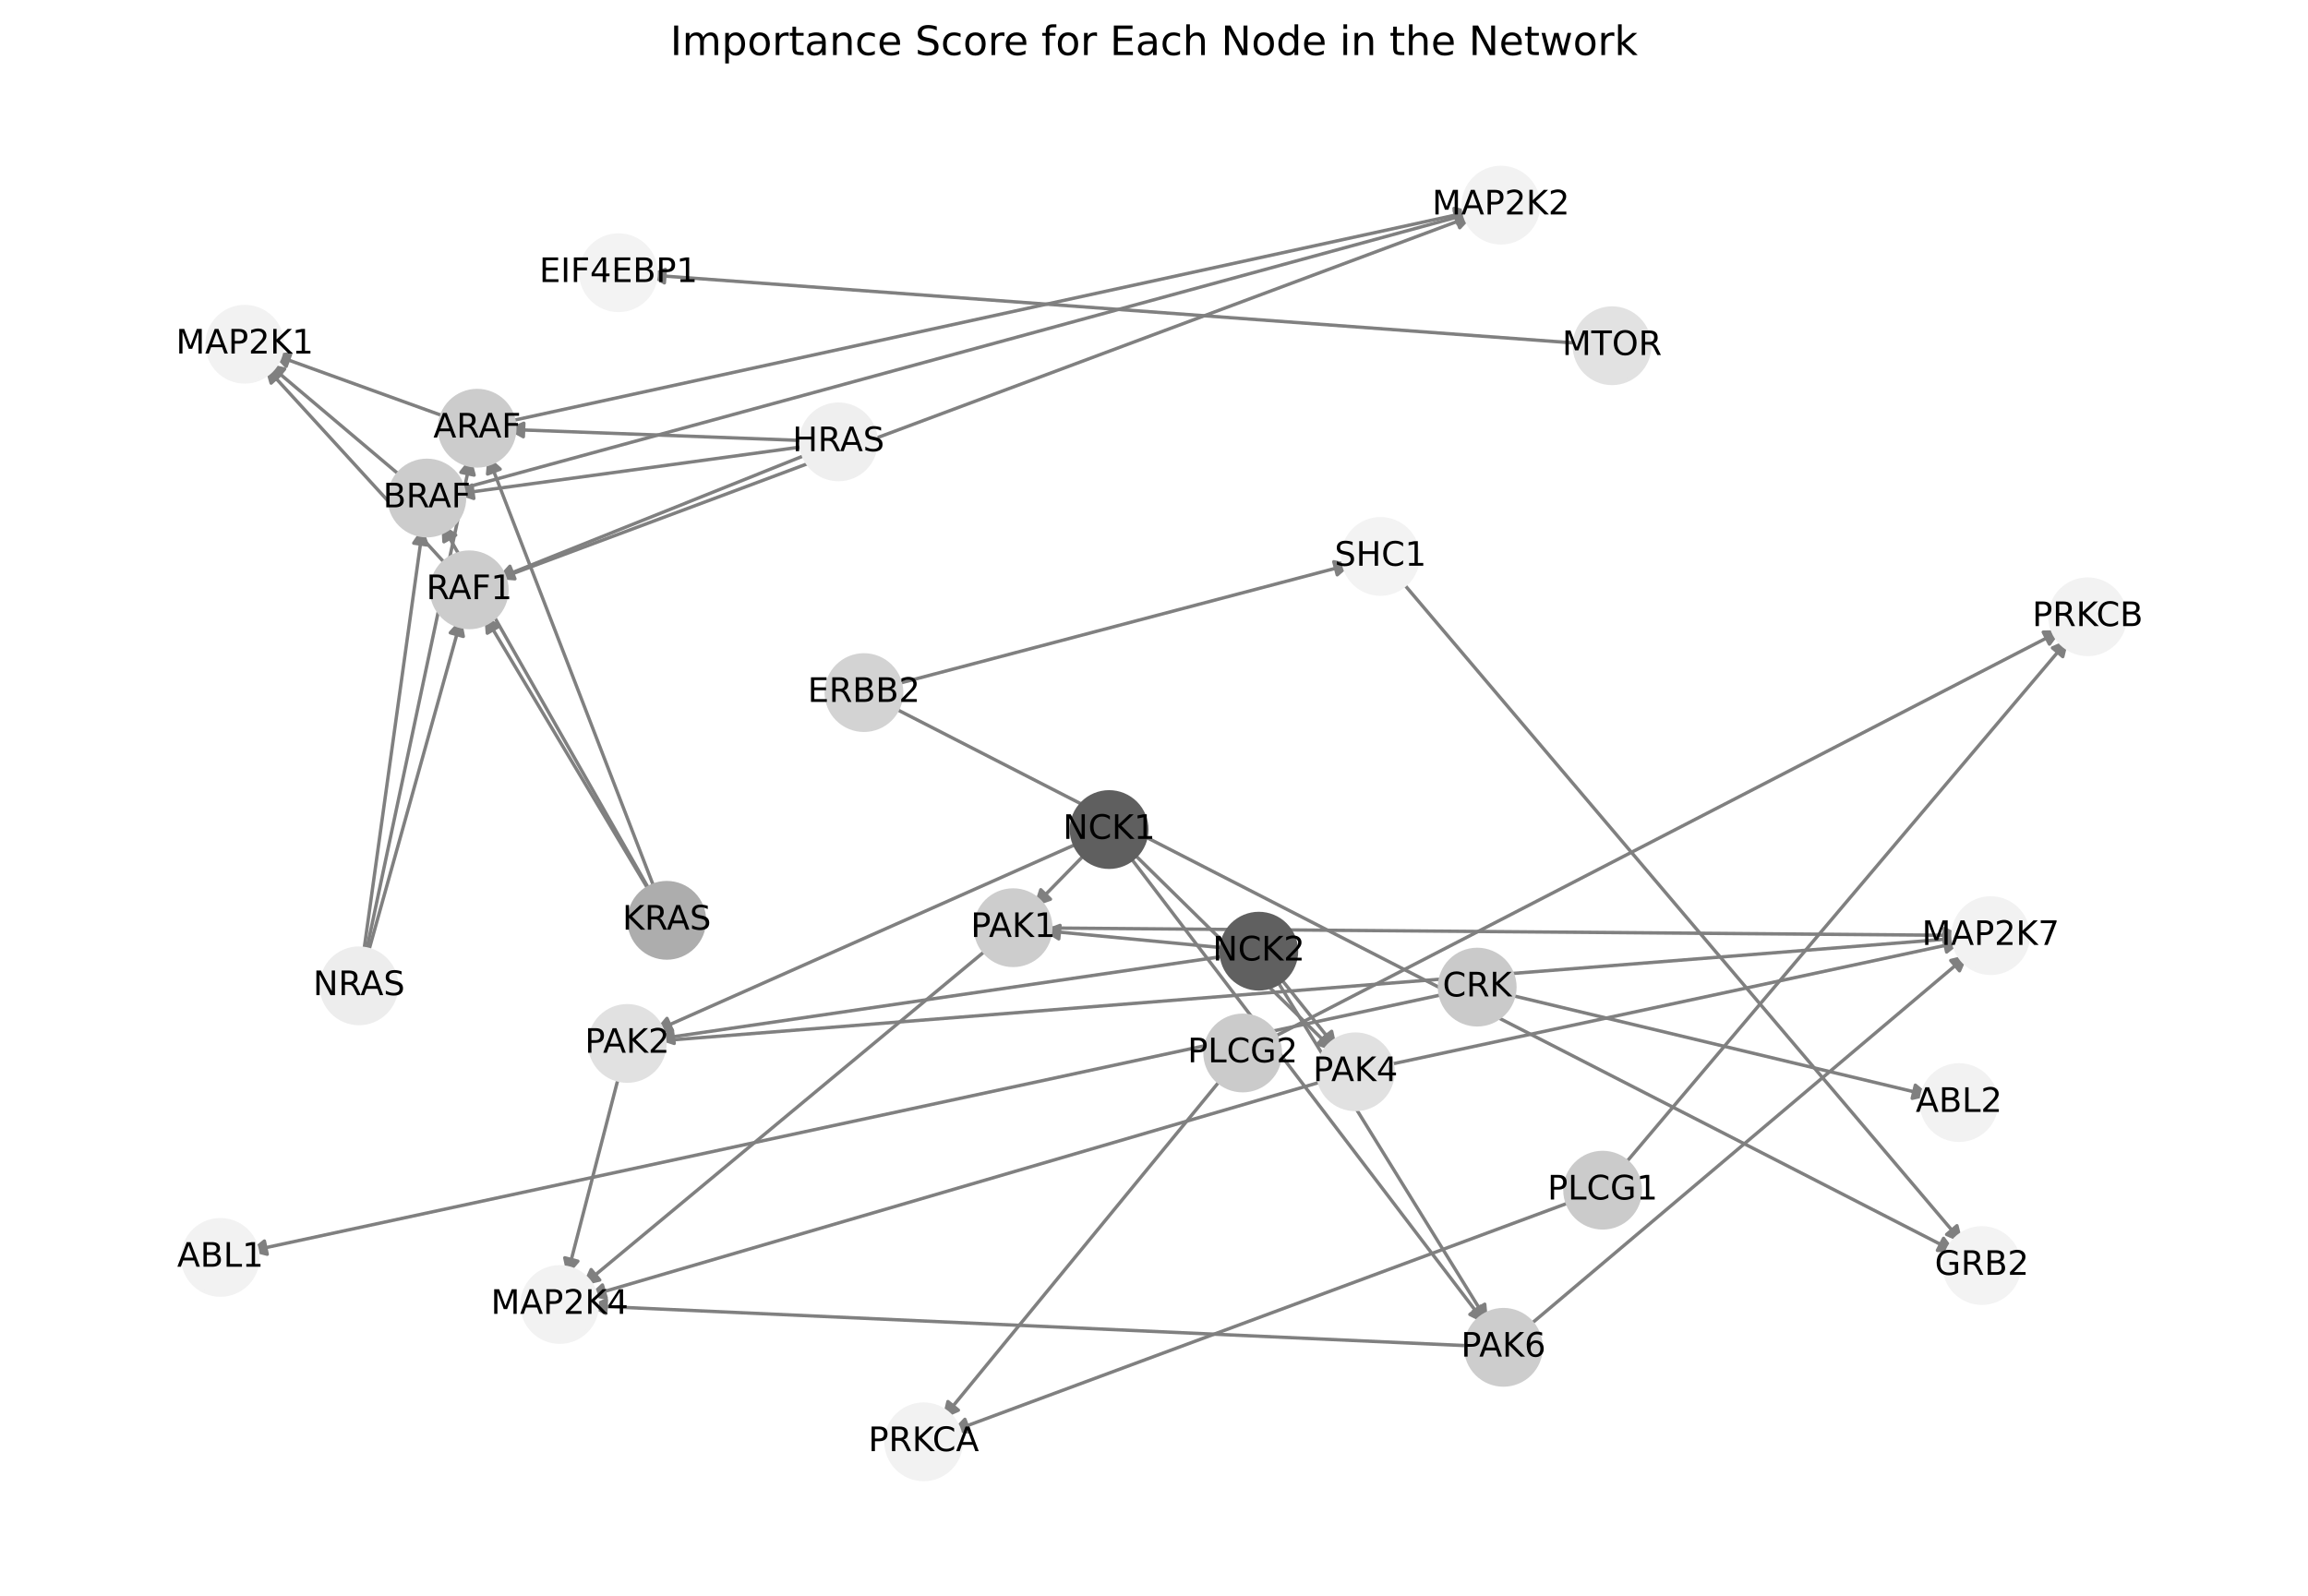 <?xml version="1.0" encoding="utf-8" standalone="no"?>
<!DOCTYPE svg PUBLIC "-//W3C//DTD SVG 1.1//EN"
  "http://www.w3.org/Graphics/SVG/1.1/DTD/svg11.dtd">
<!-- Created with matplotlib (https://matplotlib.org/) -->
<svg height="473.038pt" version="1.1" viewBox="0 0 684 473.038" width="684pt" xmlns="http://www.w3.org/2000/svg" xmlns:xlink="http://www.w3.org/1999/xlink">
 <defs>
  <style type="text/css">*{stroke-linecap:butt;stroke-linejoin:round;}</style>
 </defs>
 <g id="figure_1">
  <g id="patch_1">
   <path d="M 0 473.038 
L 684 473.038 
L 684 0 
L 0 0 
z
" style="fill:#ffffff;"/>
  </g>
  <g id="axes_1">
   <g id="patch_2">
    <path clip-path="url(#p693a8edb4f)" d="M 263.747 209.234 
Q 421.694 290.195 578.646 370.647 
" style="fill:none;stroke:#808080;stroke-linecap:round;"/>
    <path clip-path="url(#p693a8edb4f)" d="M 575.999 367.042 
L 578.646 370.647 
L 574.174 370.602 
L 575.999 367.042 
z
" style="fill:#808080;stroke:#808080;stroke-linecap:round;"/>
   </g>
   <g id="patch_3">
    <path clip-path="url(#p693a8edb4f)" d="M 264.416 203.075 
Q 332.578 185.105 399.658 167.419 
" style="fill:none;stroke:#808080;stroke-linecap:round;"/>
    <path clip-path="url(#p693a8edb4f)" d="M 395.28 166.505 
L 399.658 167.419 
L 396.3 170.373 
L 395.28 166.505 
z
" style="fill:#808080;stroke:#808080;stroke-linecap:round;"/>
   </g>
   <g id="patch_4">
    <path clip-path="url(#p693a8edb4f)" d="M 469.105 101.84 
Q 330.522 91.654 193.053 81.549 
" style="fill:none;stroke:#808080;stroke-linecap:round;"/>
    <path clip-path="url(#p693a8edb4f)" d="M 196.895 83.837 
L 193.053 81.549 
L 197.188 79.848 
L 196.895 83.837 
z
" style="fill:#808080;stroke:#808080;stroke-linecap:round;"/>
   </g>
   <g id="patch_5">
    <path clip-path="url(#p693a8edb4f)" d="M 429.315 294.404 
Q 251.544 332.64 74.866 370.641 
" style="fill:none;stroke:#808080;stroke-linecap:round;"/>
    <path clip-path="url(#p693a8edb4f)" d="M 79.198 371.755 
L 74.866 370.641 
L 78.356 367.845 
L 79.198 371.755 
z
" style="fill:#808080;stroke:#808080;stroke-linecap:round;"/>
   </g>
   <g id="patch_6">
    <path clip-path="url(#p693a8edb4f)" d="M 446.203 294.602 
Q 509.172 309.695 571.055 324.527 
" style="fill:none;stroke:#808080;stroke-linecap:round;"/>
    <path clip-path="url(#p693a8edb4f)" d="M 567.631 321.65 
L 571.055 324.527 
L 566.699 325.539 
L 567.631 321.65 
z
" style="fill:#808080;stroke:#808080;stroke-linecap:round;"/>
   </g>
   <g id="patch_7">
    <path clip-path="url(#p693a8edb4f)" d="M 293.588 280.508 
Q 233.058 330.814 173.388 380.406 
" style="fill:none;stroke:#808080;stroke-linecap:round;"/>
    <path clip-path="url(#p693a8edb4f)" d="M 177.743 379.388 
L 173.388 380.406 
L 175.186 376.312 
L 177.743 379.388 
z
" style="fill:#808080;stroke:#808080;stroke-linecap:round;"/>
   </g>
   <g id="patch_8">
    <path clip-path="url(#p693a8edb4f)" d="M 308.91 275.041 
Q 445.101 276.147 580.175 277.244 
" style="fill:none;stroke:#808080;stroke-linecap:round;"/>
    <path clip-path="url(#p693a8edb4f)" d="M 576.191 275.211 
L 580.175 277.244 
L 576.159 279.211 
L 576.191 275.211 
z
" style="fill:#808080;stroke:#808080;stroke-linecap:round;"/>
   </g>
   <g id="patch_9">
    <path clip-path="url(#p693a8edb4f)" d="M 183.719 317.661 
Q 175.879 347.966 168.318 377.189 
" style="fill:none;stroke:#808080;stroke-linecap:round;"/>
    <path clip-path="url(#p693a8edb4f)" d="M 171.256 373.817 
L 168.318 377.189 
L 167.384 372.815 
L 171.256 373.817 
z
" style="fill:#808080;stroke:#808080;stroke-linecap:round;"/>
   </g>
   <g id="patch_10">
    <path clip-path="url(#p693a8edb4f)" d="M 194.523 308.595 
Q 387.921 293.3 580.205 278.094 
" style="fill:none;stroke:#808080;stroke-linecap:round;"/>
    <path clip-path="url(#p693a8edb4f)" d="M 576.06 276.415 
L 580.205 278.094 
L 576.376 280.403 
L 576.06 276.415 
z
" style="fill:#808080;stroke:#808080;stroke-linecap:round;"/>
   </g>
   <g id="patch_11">
    <path clip-path="url(#p693a8edb4f)" d="M 393.391 320.114 
Q 283.787 352.169 175.257 383.91 
" style="fill:none;stroke:#808080;stroke-linecap:round;"/>
    <path clip-path="url(#p693a8edb4f)" d="M 179.658 384.707 
L 175.257 383.91 
L 178.535 380.868 
L 179.658 384.707 
z
" style="fill:#808080;stroke:#808080;stroke-linecap:round;"/>
   </g>
   <g id="patch_12">
    <path clip-path="url(#p693a8edb4f)" d="M 410.165 315.869 
Q 495.824 297.504 580.389 279.373 
" style="fill:none;stroke:#808080;stroke-linecap:round;"/>
    <path clip-path="url(#p693a8edb4f)" d="M 576.059 278.256 
L 580.389 279.373 
L 576.898 282.167 
L 576.059 278.256 
z
" style="fill:#808080;stroke:#808080;stroke-linecap:round;"/>
   </g>
   <g id="patch_13">
    <path clip-path="url(#p693a8edb4f)" d="M 436.902 398.953 
Q 305.71 393.001 175.634 387.099 
" style="fill:none;stroke:#808080;stroke-linecap:round;"/>
    <path clip-path="url(#p693a8edb4f)" d="M 179.539 389.278 
L 175.634 387.099 
L 179.72 385.282 
L 179.539 389.278 
z
" style="fill:#808080;stroke:#808080;stroke-linecap:round;"/>
   </g>
   <g id="patch_14">
    <path clip-path="url(#p693a8edb4f)" d="M 452.17 393.754 
Q 517.752 338.334 582.481 283.636 
" style="fill:none;stroke:#808080;stroke-linecap:round;"/>
    <path clip-path="url(#p693a8edb4f)" d="M 578.135 284.69 
L 582.481 283.636 
L 580.717 287.745 
L 578.135 284.69 
z
" style="fill:#808080;stroke:#808080;stroke-linecap:round;"/>
   </g>
   <g id="patch_15">
    <path clip-path="url(#p693a8edb4f)" d="M 322.643 252.069 
Q 314.474 260.424 307.086 267.979 
" style="fill:none;stroke:#808080;stroke-linecap:round;"/>
    <path clip-path="url(#p693a8edb4f)" d="M 311.313 266.518 
L 307.086 267.979 
L 308.453 263.721 
L 311.313 266.518 
z
" style="fill:#808080;stroke:#808080;stroke-linecap:round;"/>
   </g>
   <g id="patch_16">
    <path clip-path="url(#p693a8edb4f)" d="M 320.776 249.395 
Q 257.29 277.58 194.826 305.31 
" style="fill:none;stroke:#808080;stroke-linecap:round;"/>
    <path clip-path="url(#p693a8edb4f)" d="M 199.293 305.515 
L 194.826 305.31 
L 197.67 301.859 
L 199.293 305.515 
z
" style="fill:#808080;stroke:#808080;stroke-linecap:round;"/>
   </g>
   <g id="patch_17">
    <path clip-path="url(#p693a8edb4f)" d="M 334.869 251.952 
Q 365.197 281.782 394.729 310.828 
" style="fill:none;stroke:#808080;stroke-linecap:round;"/>
    <path clip-path="url(#p693a8edb4f)" d="M 393.28 306.597 
L 394.729 310.828 
L 390.475 309.449 
L 393.28 306.597 
z
" style="fill:#808080;stroke:#808080;stroke-linecap:round;"/>
   </g>
   <g id="patch_18">
    <path clip-path="url(#p693a8edb4f)" d="M 333.943 252.771 
Q 387.124 322.613 439.629 391.565 
" style="fill:none;stroke:#808080;stroke-linecap:round;"/>
    <path clip-path="url(#p693a8edb4f)" d="M 438.796 387.171 
L 439.629 391.565 
L 435.614 389.594 
L 438.796 387.171 
z
" style="fill:#808080;stroke:#808080;stroke-linecap:round;"/>
   </g>
   <g id="patch_19">
    <path clip-path="url(#p693a8edb4f)" d="M 364.444 281.108 
Q 336.659 278.452 309.987 275.902 
" style="fill:none;stroke:#808080;stroke-linecap:round;"/>
    <path clip-path="url(#p693a8edb4f)" d="M 313.778 278.274 
L 309.987 275.902 
L 314.159 274.292 
L 313.778 278.274 
z
" style="fill:#808080;stroke:#808080;stroke-linecap:round;"/>
   </g>
   <g id="patch_20">
    <path clip-path="url(#p693a8edb4f)" d="M 364.49 283.184 
Q 279.474 295.605 195.565 307.864 
" style="fill:none;stroke:#808080;stroke-linecap:round;"/>
    <path clip-path="url(#p693a8edb4f)" d="M 199.812 309.265 
L 195.565 307.864 
L 199.234 305.307 
L 199.812 309.265 
z
" style="fill:#808080;stroke:#808080;stroke-linecap:round;"/>
   </g>
   <g id="patch_21">
    <path clip-path="url(#p693a8edb4f)" d="M 378.474 288.69 
Q 387.381 299.809 395.589 310.055 
" style="fill:none;stroke:#808080;stroke-linecap:round;"/>
    <path clip-path="url(#p693a8edb4f)" d="M 394.649 305.683 
L 395.589 310.055 
L 391.527 308.184 
L 394.649 305.683 
z
" style="fill:#808080;stroke:#808080;stroke-linecap:round;"/>
   </g>
   <g id="patch_22">
    <path clip-path="url(#p693a8edb4f)" d="M 377.611 289.303 
Q 409.307 340.639 440.414 391.023 
" style="fill:none;stroke:#808080;stroke-linecap:round;"/>
    <path clip-path="url(#p693a8edb4f)" d="M 440.015 386.569 
L 440.414 391.023 
L 436.611 388.67 
L 440.015 386.569 
z
" style="fill:#808080;stroke:#808080;stroke-linecap:round;"/>
   </g>
   <g id="patch_23">
    <path clip-path="url(#p693a8edb4f)" d="M 414.716 171.529 
Q 498.23 270.014 581.02 367.646 
" style="fill:none;stroke:#808080;stroke-linecap:round;"/>
    <path clip-path="url(#p693a8edb4f)" d="M 579.959 363.302 
L 581.02 367.646 
L 576.908 365.889 
L 579.959 363.302 
z
" style="fill:#808080;stroke:#808080;stroke-linecap:round;"/>
   </g>
   <g id="patch_24">
    <path clip-path="url(#p693a8edb4f)" d="M 466.836 355.78 
Q 374.345 390.061 282.902 423.954 
" style="fill:none;stroke:#808080;stroke-linecap:round;"/>
    <path clip-path="url(#p693a8edb4f)" d="M 287.347 424.439 
L 282.902 423.954 
L 285.957 420.688 
L 287.347 424.439 
z
" style="fill:#808080;stroke:#808080;stroke-linecap:round;"/>
   </g>
   <g id="patch_25">
    <path clip-path="url(#p693a8edb4f)" d="M 480.548 346.159 
Q 546.825 267.792 612.38 190.279 
" style="fill:none;stroke:#808080;stroke-linecap:round;"/>
    <path clip-path="url(#p693a8edb4f)" d="M 608.27 192.041 
L 612.38 190.279 
L 611.324 194.624 
L 608.27 192.041 
z
" style="fill:#808080;stroke:#808080;stroke-linecap:round;"/>
   </g>
   <g id="patch_26">
    <path clip-path="url(#p693a8edb4f)" d="M 362.791 318.796 
Q 321.01 369.726 279.937 419.791 
" style="fill:none;stroke:#808080;stroke-linecap:round;"/>
    <path clip-path="url(#p693a8edb4f)" d="M 284.021 417.967 
L 279.937 419.791 
L 280.928 415.43 
L 284.021 417.967 
z
" style="fill:#808080;stroke:#808080;stroke-linecap:round;"/>
   </g>
   <g id="patch_27">
    <path clip-path="url(#p693a8edb4f)" d="M 375.974 308.131 
Q 493.488 247.458 610.008 187.297 
" style="fill:none;stroke:#808080;stroke-linecap:round;"/>
    <path clip-path="url(#p693a8edb4f)" d="M 605.537 187.355 
L 610.008 187.297 
L 607.372 190.909 
L 605.537 187.355 
z
" style="fill:#808080;stroke:#808080;stroke-linecap:round;"/>
   </g>
   <g id="patch_28">
    <path clip-path="url(#p693a8edb4f)" d="M 119.883 142.026 
Q 99.515 124.822 80.002 108.339 
" style="fill:none;stroke:#808080;stroke-linecap:round;"/>
    <path clip-path="url(#p693a8edb4f)" d="M 81.767 112.448 
L 80.002 108.339 
L 84.348 109.392 
L 81.767 112.448 
z
" style="fill:#808080;stroke:#808080;stroke-linecap:round;"/>
   </g>
   <g id="patch_29">
    <path clip-path="url(#p693a8edb4f)" d="M 134.857 145.337 
Q 285.655 104.211 435.374 63.379 
" style="fill:none;stroke:#808080;stroke-linecap:round;"/>
    <path clip-path="url(#p693a8edb4f)" d="M 430.989 62.502 
L 435.374 63.379 
L 432.041 66.361 
L 430.989 62.502 
z
" style="fill:#808080;stroke:#808080;stroke-linecap:round;"/>
   </g>
   <g id="patch_30">
    <path clip-path="url(#p693a8edb4f)" d="M 133.228 168.434 
Q 105.802 138.429 79.131 109.249 
" style="fill:none;stroke:#808080;stroke-linecap:round;"/>
    <path clip-path="url(#p693a8edb4f)" d="M 80.353 113.55 
L 79.131 109.249 
L 83.306 110.852 
L 80.353 113.55 
z
" style="fill:#808080;stroke:#808080;stroke-linecap:round;"/>
   </g>
   <g id="patch_31">
    <path clip-path="url(#p693a8edb4f)" d="M 147.183 171.8 
Q 291.939 117.816 435.647 64.223 
" style="fill:none;stroke:#808080;stroke-linecap:round;"/>
    <path clip-path="url(#p693a8edb4f)" d="M 431.2 63.746 
L 435.647 64.223 
L 432.598 67.494 
L 431.2 63.746 
z
" style="fill:#808080;stroke:#808080;stroke-linecap:round;"/>
   </g>
   <g id="patch_32">
    <path clip-path="url(#p693a8edb4f)" d="M 133.266 123.984 
Q 106.971 114.479 81.728 105.354 
" style="fill:none;stroke:#808080;stroke-linecap:round;"/>
    <path clip-path="url(#p693a8edb4f)" d="M 84.81 108.594 
L 81.728 105.354 
L 86.17 104.833 
L 84.81 108.594 
z
" style="fill:#808080;stroke:#808080;stroke-linecap:round;"/>
   </g>
   <g id="patch_33">
    <path clip-path="url(#p693a8edb4f)" d="M 149.867 125.084 
Q 293.106 93.867 435.252 62.888 
" style="fill:none;stroke:#808080;stroke-linecap:round;"/>
    <path clip-path="url(#p693a8edb4f)" d="M 430.918 61.786 
L 435.252 62.888 
L 431.77 65.694 
L 430.918 61.786 
z
" style="fill:#808080;stroke:#808080;stroke-linecap:round;"/>
   </g>
   <g id="patch_34">
    <path clip-path="url(#p693a8edb4f)" d="M 239.903 132.138 
Q 187.491 139.291 136.187 146.293 
" style="fill:none;stroke:#808080;stroke-linecap:round;"/>
    <path clip-path="url(#p693a8edb4f)" d="M 140.421 147.734 
L 136.187 146.293 
L 139.88 143.771 
L 140.421 147.734 
z
" style="fill:#808080;stroke:#808080;stroke-linecap:round;"/>
   </g>
   <g id="patch_35">
    <path clip-path="url(#p693a8edb4f)" d="M 240.447 134.188 
Q 193.779 152.895 148.149 171.186 
" style="fill:none;stroke:#808080;stroke-linecap:round;"/>
    <path clip-path="url(#p693a8edb4f)" d="M 152.606 171.554 
L 148.149 171.186 
L 151.117 167.842 
L 152.606 171.554 
z
" style="fill:#808080;stroke:#808080;stroke-linecap:round;"/>
   </g>
   <g id="patch_36">
    <path clip-path="url(#p693a8edb4f)" d="M 239.828 130.64 
Q 194.945 128.947 151.179 127.296 
" style="fill:none;stroke:#808080;stroke-linecap:round;"/>
    <path clip-path="url(#p693a8edb4f)" d="M 155.101 129.445 
L 151.179 127.296 
L 155.251 125.448 
L 155.101 129.445 
z
" style="fill:#808080;stroke:#808080;stroke-linecap:round;"/>
   </g>
   <g id="patch_37">
    <path clip-path="url(#p693a8edb4f)" d="M 193.325 265.257 
Q 162.051 210.2 131.329 156.116 
" style="fill:none;stroke:#808080;stroke-linecap:round;"/>
    <path clip-path="url(#p693a8edb4f)" d="M 131.565 160.582 
L 131.329 156.116 
L 135.044 158.606 
L 131.565 160.582 
z
" style="fill:#808080;stroke:#808080;stroke-linecap:round;"/>
   </g>
   <g id="patch_38">
    <path clip-path="url(#p693a8edb4f)" d="M 193.159 265.351 
Q 168.336 223.805 144.086 183.219 
" style="fill:none;stroke:#808080;stroke-linecap:round;"/>
    <path clip-path="url(#p693a8edb4f)" d="M 144.42 187.679 
L 144.086 183.219 
L 147.854 185.627 
L 144.42 187.679 
z
" style="fill:#808080;stroke:#808080;stroke-linecap:round;"/>
   </g>
   <g id="patch_39">
    <path clip-path="url(#p693a8edb4f)" d="M 194.489 264.707 
Q 169.505 199.856 144.922 136.048 
" style="fill:none;stroke:#808080;stroke-linecap:round;"/>
    <path clip-path="url(#p693a8edb4f)" d="M 144.494 140.499 
L 144.922 136.048 
L 148.226 139.061 
L 144.494 140.499 
z
" style="fill:#808080;stroke:#808080;stroke-linecap:round;"/>
   </g>
   <g id="patch_40">
    <path clip-path="url(#p693a8edb4f)" d="M 107.585 283.615 
Q 116.446 219.905 125.153 157.302 
" style="fill:none;stroke:#808080;stroke-linecap:round;"/>
    <path clip-path="url(#p693a8edb4f)" d="M 122.621 160.988 
L 125.153 157.302 
L 126.583 161.539 
L 122.621 160.988 
z
" style="fill:#808080;stroke:#808080;stroke-linecap:round;"/>
   </g>
   <g id="patch_41">
    <path clip-path="url(#p693a8edb4f)" d="M 108.714 283.855 
Q 122.731 233.511 136.448 184.244 
" style="fill:none;stroke:#808080;stroke-linecap:round;"/>
    <path clip-path="url(#p693a8edb4f)" d="M 133.448 187.561 
L 136.448 184.244 
L 137.302 188.634 
L 133.448 187.561 
z
" style="fill:#808080;stroke:#808080;stroke-linecap:round;"/>
   </g>
   <g id="patch_42">
    <path clip-path="url(#p693a8edb4f)" d="M 108.186 283.726 
Q 123.9 209.564 139.381 136.495 
" style="fill:none;stroke:#808080;stroke-linecap:round;"/>
    <path clip-path="url(#p693a8edb4f)" d="M 136.595 139.994 
L 139.381 136.495 
L 140.509 140.823 
L 136.595 139.994 
z
" style="fill:#808080;stroke:#808080;stroke-linecap:round;"/>
   </g>
   <g id="PathCollection_1">
    <defs>
     <path d="M 0 11.18 
C 2.965 11.18 5.809 10.002 7.906 7.906 
C 10.002 5.809 11.18 2.965 11.18 -0 
C 11.18 -2.965 10.002 -5.809 7.906 -7.906 
C 5.809 -10.002 2.965 -11.18 0 -11.18 
C -2.965 -11.18 -5.809 -10.002 -7.906 -7.906 
C -10.002 -5.809 -11.18 -2.965 -11.18 0 
C -11.18 2.965 -10.002 5.809 -7.906 7.906 
C -5.809 10.002 -2.965 11.18 0 11.18 
z
" id="C0_0_f9913b1b09"/>
    </defs>
    <g clip-path="url(#p693a8edb4f)">
     <use style="fill:#f3f3f3;stroke:#f3f3f3;" x="587.346" xlink:href="#C0_0_f9913b1b09" y="375.106"/>
    </g>
    <g clip-path="url(#p693a8edb4f)">
     <use style="fill:#d3d3d3;stroke:#d3d3d3;" x="256.04" xlink:href="#C0_0_f9913b1b09" y="205.283"/>
    </g>
    <g clip-path="url(#p693a8edb4f)">
     <use style="fill:#f3f3f3;stroke:#f3f3f3;" x="183.298" xlink:href="#C0_0_f9913b1b09" y="80.832"/>
    </g>
    <g clip-path="url(#p693a8edb4f)">
     <use style="fill:#e2e2e2;stroke:#e2e2e2;" x="477.745" xlink:href="#C0_0_f9913b1b09" y="102.475"/>
    </g>
    <g clip-path="url(#p693a8edb4f)">
     <use style="fill:#cacaca;stroke:#cacaca;" x="437.78" xlink:href="#C0_0_f9913b1b09" y="292.583"/>
    </g>
    <g clip-path="url(#p693a8edb4f)">
     <use style="fill:#cdcdcd;stroke:#cdcdcd;" x="300.25" xlink:href="#C0_0_f9913b1b09" y="274.971"/>
    </g>
    <g clip-path="url(#p693a8edb4f)">
     <use style="fill:#e1e1e1;stroke:#e1e1e1;" x="185.888" xlink:href="#C0_0_f9913b1b09" y="309.278"/>
    </g>
    <g clip-path="url(#p693a8edb4f)">
     <use style="fill:#e1e1e1;stroke:#e1e1e1;" x="401.7" xlink:href="#C0_0_f9913b1b09" y="317.684"/>
    </g>
    <g clip-path="url(#p693a8edb4f)">
     <use style="fill:#cdcdcd;stroke:#cdcdcd;" x="445.553" xlink:href="#C0_0_f9913b1b09" y="399.346"/>
    </g>
    <g clip-path="url(#p693a8edb4f)">
     <use style="fill:#5f5f5f;stroke:#5f5f5f;" x="328.695" xlink:href="#C0_0_f9913b1b09" y="245.88"/>
    </g>
    <g clip-path="url(#p693a8edb4f)">
     <use style="fill:#606060;stroke:#606060;" x="373.061" xlink:href="#C0_0_f9913b1b09" y="281.932"/>
    </g>
    <g clip-path="url(#p693a8edb4f)">
     <use style="fill:#f2f2f2;stroke:#f2f2f2;" x="165.869" xlink:href="#C0_0_f9913b1b09" y="386.656"/>
    </g>
    <g clip-path="url(#p693a8edb4f)">
     <use style="fill:#f2f2f2;stroke:#f2f2f2;" x="589.951" xlink:href="#C0_0_f9913b1b09" y="277.323"/>
    </g>
    <g clip-path="url(#p693a8edb4f)">
     <use style="fill:#f3f3f3;stroke:#f3f3f3;" x="409.116" xlink:href="#C0_0_f9913b1b09" y="164.926"/>
    </g>
    <g clip-path="url(#p693a8edb4f)">
     <use style="fill:#f2f2f2;stroke:#f2f2f2;" x="273.736" xlink:href="#C0_0_f9913b1b09" y="427.351"/>
    </g>
    <g clip-path="url(#p693a8edb4f)">
     <use style="fill:#f2f2f2;stroke:#f2f2f2;" x="618.694" xlink:href="#C0_0_f9913b1b09" y="182.812"/>
    </g>
    <g clip-path="url(#p693a8edb4f)">
     <use style="fill:#cbcbcb;stroke:#cbcbcb;" x="474.957" xlink:href="#C0_0_f9913b1b09" y="352.77"/>
    </g>
    <g clip-path="url(#p693a8edb4f)">
     <use style="fill:#cbcbcb;stroke:#cbcbcb;" x="368.282" xlink:href="#C0_0_f9913b1b09" y="312.103"/>
    </g>
    <g clip-path="url(#p693a8edb4f)">
     <use style="fill:#f2f2f2;stroke:#f2f2f2;" x="65.306" xlink:href="#C0_0_f9913b1b09" y="372.697"/>
    </g>
    <g clip-path="url(#p693a8edb4f)">
     <use style="fill:#f2f2f2;stroke:#f2f2f2;" x="580.56" xlink:href="#C0_0_f9913b1b09" y="326.805"/>
    </g>
    <g clip-path="url(#p693a8edb4f)">
     <use style="fill:#f2f2f2;stroke:#f2f2f2;" x="72.533" xlink:href="#C0_0_f9913b1b09" y="102.03"/>
    </g>
    <g clip-path="url(#p693a8edb4f)">
     <use style="fill:#f2f2f2;stroke:#f2f2f2;" x="444.81" xlink:href="#C0_0_f9913b1b09" y="60.805"/>
    </g>
    <g clip-path="url(#p693a8edb4f)">
     <use style="fill:#cccccc;stroke:#cccccc;" x="126.5" xlink:href="#C0_0_f9913b1b09" y="147.616"/>
    </g>
    <g clip-path="url(#p693a8edb4f)">
     <use style="fill:#cccccc;stroke:#cccccc;" x="139.07" xlink:href="#C0_0_f9913b1b09" y="174.826"/>
    </g>
    <g clip-path="url(#p693a8edb4f)">
     <use style="fill:#cccccc;stroke:#cccccc;" x="141.408" xlink:href="#C0_0_f9913b1b09" y="126.927"/>
    </g>
    <g clip-path="url(#p693a8edb4f)">
     <use style="fill:#efefef;stroke:#efefef;" x="248.484" xlink:href="#C0_0_f9913b1b09" y="130.967"/>
    </g>
    <g clip-path="url(#p693a8edb4f)">
     <use style="fill:#adadad;stroke:#adadad;" x="197.601" xlink:href="#C0_0_f9913b1b09" y="272.786"/>
    </g>
    <g clip-path="url(#p693a8edb4f)">
     <use style="fill:#ededed;stroke:#ededed;" x="106.392" xlink:href="#C0_0_f9913b1b09" y="292.197"/>
    </g>
   </g>
   <g id="text_1">
    <g clip-path="url(#p693a8edb4f)">
     <!-- GRB2 -->
     <g transform="translate(573.386 377.866)scale(0.1 -0.1)">
      <defs>
       <path d="M 59.516 10.406 
L 59.516 29.984 
L 43.406 29.984 
L 43.406 38.094 
L 69.281 38.094 
L 69.281 6.781 
Q 63.578 2.734 56.688 0.656 
Q 49.812 -1.422 42 -1.422 
Q 24.906 -1.422 15.25 8.562 
Q 5.609 18.562 5.609 36.375 
Q 5.609 54.25 15.25 64.234 
Q 24.906 74.219 42 74.219 
Q 49.125 74.219 55.547 72.453 
Q 61.969 70.703 67.391 67.281 
L 67.391 56.781 
Q 61.922 61.422 55.766 63.766 
Q 49.609 66.109 42.828 66.109 
Q 29.438 66.109 22.719 58.641 
Q 16.016 51.172 16.016 36.375 
Q 16.016 21.625 22.719 14.156 
Q 29.438 6.688 42.828 6.688 
Q 48.047 6.688 52.141 7.594 
Q 56.25 8.5 59.516 10.406 
z
" id="DejaVuSans-71"/>
       <path d="M 44.391 34.188 
Q 47.562 33.109 50.562 29.594 
Q 53.562 26.078 56.594 19.922 
L 66.609 0 
L 56 0 
L 46.688 18.703 
Q 43.062 26.031 39.672 28.422 
Q 36.281 30.812 30.422 30.812 
L 19.672 30.812 
L 19.672 0 
L 9.812 0 
L 9.812 72.906 
L 32.078 72.906 
Q 44.578 72.906 50.734 67.672 
Q 56.891 62.453 56.891 51.906 
Q 56.891 45.016 53.688 40.469 
Q 50.484 35.938 44.391 34.188 
z
M 19.672 64.797 
L 19.672 38.922 
L 32.078 38.922 
Q 39.203 38.922 42.844 42.219 
Q 46.484 45.516 46.484 51.906 
Q 46.484 58.297 42.844 61.547 
Q 39.203 64.797 32.078 64.797 
z
" id="DejaVuSans-82"/>
       <path d="M 19.672 34.812 
L 19.672 8.109 
L 35.5 8.109 
Q 43.453 8.109 47.281 11.406 
Q 51.125 14.703 51.125 21.484 
Q 51.125 28.328 47.281 31.562 
Q 43.453 34.812 35.5 34.812 
z
M 19.672 64.797 
L 19.672 42.828 
L 34.281 42.828 
Q 41.5 42.828 45.031 45.531 
Q 48.578 48.25 48.578 53.812 
Q 48.578 59.328 45.031 62.062 
Q 41.5 64.797 34.281 64.797 
z
M 9.812 72.906 
L 35.016 72.906 
Q 46.297 72.906 52.391 68.219 
Q 58.5 63.531 58.5 54.891 
Q 58.5 48.188 55.375 44.234 
Q 52.25 40.281 46.188 39.312 
Q 53.469 37.75 57.5 32.781 
Q 61.531 27.828 61.531 20.406 
Q 61.531 10.641 54.891 5.312 
Q 48.25 0 35.984 0 
L 9.812 0 
z
" id="DejaVuSans-66"/>
       <path d="M 19.188 8.297 
L 53.609 8.297 
L 53.609 0 
L 7.328 0 
L 7.328 8.297 
Q 12.938 14.109 22.625 23.891 
Q 32.328 33.688 34.812 36.531 
Q 39.547 41.844 41.422 45.531 
Q 43.312 49.219 43.312 52.781 
Q 43.312 58.594 39.234 62.25 
Q 35.156 65.922 28.609 65.922 
Q 23.969 65.922 18.812 64.312 
Q 13.672 62.703 7.812 59.422 
L 7.812 69.391 
Q 13.766 71.781 18.938 73 
Q 24.125 74.219 28.422 74.219 
Q 39.75 74.219 46.484 68.547 
Q 53.219 62.891 53.219 53.422 
Q 53.219 48.922 51.531 44.891 
Q 49.859 40.875 45.406 35.406 
Q 44.188 33.984 37.641 27.219 
Q 31.109 20.453 19.188 8.297 
z
" id="DejaVuSans-50"/>
      </defs>
      <use xlink:href="#DejaVuSans-71"/>
      <use x="77.49" xlink:href="#DejaVuSans-82"/>
      <use x="146.973" xlink:href="#DejaVuSans-66"/>
      <use x="215.576" xlink:href="#DejaVuSans-50"/>
     </g>
    </g>
   </g>
   <g id="text_2">
    <g clip-path="url(#p693a8edb4f)">
     <!-- ERBB2 -->
     <g transform="translate(239.364 208.043)scale(0.1 -0.1)">
      <defs>
       <path d="M 9.812 72.906 
L 55.906 72.906 
L 55.906 64.594 
L 19.672 64.594 
L 19.672 43.016 
L 54.391 43.016 
L 54.391 34.719 
L 19.672 34.719 
L 19.672 8.297 
L 56.781 8.297 
L 56.781 0 
L 9.812 0 
z
" id="DejaVuSans-69"/>
      </defs>
      <use xlink:href="#DejaVuSans-69"/>
      <use x="63.184" xlink:href="#DejaVuSans-82"/>
      <use x="132.666" xlink:href="#DejaVuSans-66"/>
      <use x="201.27" xlink:href="#DejaVuSans-66"/>
      <use x="269.873" xlink:href="#DejaVuSans-50"/>
     </g>
    </g>
   </g>
   <g id="text_3">
    <g clip-path="url(#p693a8edb4f)">
     <!-- EIF4EBP1 -->
     <g transform="translate(159.821 83.592)scale(0.1 -0.1)">
      <defs>
       <path d="M 9.812 72.906 
L 19.672 72.906 
L 19.672 0 
L 9.812 0 
z
" id="DejaVuSans-73"/>
       <path d="M 9.812 72.906 
L 51.703 72.906 
L 51.703 64.594 
L 19.672 64.594 
L 19.672 43.109 
L 48.578 43.109 
L 48.578 34.812 
L 19.672 34.812 
L 19.672 0 
L 9.812 0 
z
" id="DejaVuSans-70"/>
       <path d="M 37.797 64.312 
L 12.891 25.391 
L 37.797 25.391 
z
M 35.203 72.906 
L 47.609 72.906 
L 47.609 25.391 
L 58.016 25.391 
L 58.016 17.188 
L 47.609 17.188 
L 47.609 0 
L 37.797 0 
L 37.797 17.188 
L 4.891 17.188 
L 4.891 26.703 
z
" id="DejaVuSans-52"/>
       <path d="M 19.672 64.797 
L 19.672 37.406 
L 32.078 37.406 
Q 38.969 37.406 42.719 40.969 
Q 46.484 44.531 46.484 51.125 
Q 46.484 57.672 42.719 61.234 
Q 38.969 64.797 32.078 64.797 
z
M 9.812 72.906 
L 32.078 72.906 
Q 44.344 72.906 50.609 67.359 
Q 56.891 61.812 56.891 51.125 
Q 56.891 40.328 50.609 34.812 
Q 44.344 29.297 32.078 29.297 
L 19.672 29.297 
L 19.672 0 
L 9.812 0 
z
" id="DejaVuSans-80"/>
       <path d="M 12.406 8.297 
L 28.516 8.297 
L 28.516 63.922 
L 10.984 60.406 
L 10.984 69.391 
L 28.422 72.906 
L 38.281 72.906 
L 38.281 8.297 
L 54.391 8.297 
L 54.391 0 
L 12.406 0 
z
" id="DejaVuSans-49"/>
      </defs>
      <use xlink:href="#DejaVuSans-69"/>
      <use x="63.184" xlink:href="#DejaVuSans-73"/>
      <use x="92.676" xlink:href="#DejaVuSans-70"/>
      <use x="150.195" xlink:href="#DejaVuSans-52"/>
      <use x="213.818" xlink:href="#DejaVuSans-69"/>
      <use x="277.002" xlink:href="#DejaVuSans-66"/>
      <use x="345.605" xlink:href="#DejaVuSans-80"/>
      <use x="405.908" xlink:href="#DejaVuSans-49"/>
     </g>
    </g>
   </g>
   <g id="text_4">
    <g clip-path="url(#p693a8edb4f)">
     <!-- MTOR -->
     <g transform="translate(462.967 105.235)scale(0.1 -0.1)">
      <defs>
       <path d="M 9.812 72.906 
L 24.516 72.906 
L 43.109 23.297 
L 61.812 72.906 
L 76.516 72.906 
L 76.516 0 
L 66.891 0 
L 66.891 64.016 
L 48.094 14.016 
L 38.188 14.016 
L 19.391 64.016 
L 19.391 0 
L 9.812 0 
z
" id="DejaVuSans-77"/>
       <path d="M -0.297 72.906 
L 61.375 72.906 
L 61.375 64.594 
L 35.5 64.594 
L 35.5 0 
L 25.594 0 
L 25.594 64.594 
L -0.297 64.594 
z
" id="DejaVuSans-84"/>
       <path d="M 39.406 66.219 
Q 28.656 66.219 22.328 58.203 
Q 16.016 50.203 16.016 36.375 
Q 16.016 22.609 22.328 14.594 
Q 28.656 6.594 39.406 6.594 
Q 50.141 6.594 56.422 14.594 
Q 62.703 22.609 62.703 36.375 
Q 62.703 50.203 56.422 58.203 
Q 50.141 66.219 39.406 66.219 
z
M 39.406 74.219 
Q 54.734 74.219 63.906 63.938 
Q 73.094 53.656 73.094 36.375 
Q 73.094 19.141 63.906 8.859 
Q 54.734 -1.422 39.406 -1.422 
Q 24.031 -1.422 14.812 8.828 
Q 5.609 19.094 5.609 36.375 
Q 5.609 53.656 14.812 63.938 
Q 24.031 74.219 39.406 74.219 
z
" id="DejaVuSans-79"/>
      </defs>
      <use xlink:href="#DejaVuSans-77"/>
      <use x="86.279" xlink:href="#DejaVuSans-84"/>
      <use x="147.363" xlink:href="#DejaVuSans-79"/>
      <use x="226.074" xlink:href="#DejaVuSans-82"/>
     </g>
    </g>
   </g>
   <g id="text_5">
    <g clip-path="url(#p693a8edb4f)">
     <!-- CRK -->
     <g transform="translate(427.536 295.343)scale(0.1 -0.1)">
      <defs>
       <path d="M 64.406 67.281 
L 64.406 56.891 
Q 59.422 61.531 53.781 63.812 
Q 48.141 66.109 41.797 66.109 
Q 29.297 66.109 22.656 58.469 
Q 16.016 50.828 16.016 36.375 
Q 16.016 21.969 22.656 14.328 
Q 29.297 6.688 41.797 6.688 
Q 48.141 6.688 53.781 8.984 
Q 59.422 11.281 64.406 15.922 
L 64.406 5.609 
Q 59.234 2.094 53.438 0.328 
Q 47.656 -1.422 41.219 -1.422 
Q 24.656 -1.422 15.125 8.703 
Q 5.609 18.844 5.609 36.375 
Q 5.609 53.953 15.125 64.078 
Q 24.656 74.219 41.219 74.219 
Q 47.75 74.219 53.531 72.484 
Q 59.328 70.75 64.406 67.281 
z
" id="DejaVuSans-67"/>
       <path d="M 9.812 72.906 
L 19.672 72.906 
L 19.672 42.094 
L 52.391 72.906 
L 65.094 72.906 
L 28.906 38.922 
L 67.672 0 
L 54.688 0 
L 19.672 35.109 
L 19.672 0 
L 9.812 0 
z
" id="DejaVuSans-75"/>
      </defs>
      <use xlink:href="#DejaVuSans-67"/>
      <use x="69.824" xlink:href="#DejaVuSans-82"/>
      <use x="139.307" xlink:href="#DejaVuSans-75"/>
     </g>
    </g>
   </g>
   <g id="text_6">
    <g clip-path="url(#p693a8edb4f)">
     <!-- PAK1 -->
     <g transform="translate(287.673 277.73)scale(0.1 -0.1)">
      <defs>
       <path d="M 34.188 63.188 
L 20.797 26.906 
L 47.609 26.906 
z
M 28.609 72.906 
L 39.797 72.906 
L 67.578 0 
L 57.328 0 
L 50.688 18.703 
L 17.828 18.703 
L 11.188 0 
L 0.781 0 
z
" id="DejaVuSans-65"/>
      </defs>
      <use xlink:href="#DejaVuSans-80"/>
      <use x="53.928" xlink:href="#DejaVuSans-65"/>
      <use x="122.336" xlink:href="#DejaVuSans-75"/>
      <use x="187.912" xlink:href="#DejaVuSans-49"/>
     </g>
    </g>
   </g>
   <g id="text_7">
    <g clip-path="url(#p693a8edb4f)">
     <!-- PAK2 -->
     <g transform="translate(173.312 312.038)scale(0.1 -0.1)">
      <use xlink:href="#DejaVuSans-80"/>
      <use x="53.928" xlink:href="#DejaVuSans-65"/>
      <use x="122.336" xlink:href="#DejaVuSans-75"/>
      <use x="187.912" xlink:href="#DejaVuSans-50"/>
     </g>
    </g>
   </g>
   <g id="text_8">
    <g clip-path="url(#p693a8edb4f)">
     <!-- PAK4 -->
     <g transform="translate(389.123 320.444)scale(0.1 -0.1)">
      <use xlink:href="#DejaVuSans-80"/>
      <use x="53.928" xlink:href="#DejaVuSans-65"/>
      <use x="122.336" xlink:href="#DejaVuSans-75"/>
      <use x="187.912" xlink:href="#DejaVuSans-52"/>
     </g>
    </g>
   </g>
   <g id="text_9">
    <g clip-path="url(#p693a8edb4f)">
     <!-- PAK6 -->
     <g transform="translate(432.976 402.105)scale(0.1 -0.1)">
      <defs>
       <path d="M 33.016 40.375 
Q 26.375 40.375 22.484 35.828 
Q 18.609 31.297 18.609 23.391 
Q 18.609 15.531 22.484 10.953 
Q 26.375 6.391 33.016 6.391 
Q 39.656 6.391 43.531 10.953 
Q 47.406 15.531 47.406 23.391 
Q 47.406 31.297 43.531 35.828 
Q 39.656 40.375 33.016 40.375 
z
M 52.594 71.297 
L 52.594 62.312 
Q 48.875 64.062 45.094 64.984 
Q 41.312 65.922 37.594 65.922 
Q 27.828 65.922 22.672 59.328 
Q 17.531 52.734 16.797 39.406 
Q 19.672 43.656 24.016 45.922 
Q 28.375 48.188 33.594 48.188 
Q 44.578 48.188 50.953 41.516 
Q 57.328 34.859 57.328 23.391 
Q 57.328 12.156 50.688 5.359 
Q 44.047 -1.422 33.016 -1.422 
Q 20.359 -1.422 13.672 8.266 
Q 6.984 17.969 6.984 36.375 
Q 6.984 53.656 15.188 63.938 
Q 23.391 74.219 37.203 74.219 
Q 40.922 74.219 44.703 73.484 
Q 48.484 72.75 52.594 71.297 
z
" id="DejaVuSans-54"/>
      </defs>
      <use xlink:href="#DejaVuSans-80"/>
      <use x="53.928" xlink:href="#DejaVuSans-65"/>
      <use x="122.336" xlink:href="#DejaVuSans-75"/>
      <use x="187.912" xlink:href="#DejaVuSans-54"/>
     </g>
    </g>
   </g>
   <g id="text_10">
    <g clip-path="url(#p693a8edb4f)">
     <!-- NCK1 -->
     <g transform="translate(315.003 248.639)scale(0.1 -0.1)">
      <defs>
       <path d="M 9.812 72.906 
L 23.094 72.906 
L 55.422 11.922 
L 55.422 72.906 
L 64.984 72.906 
L 64.984 0 
L 51.703 0 
L 19.391 60.984 
L 19.391 0 
L 9.812 0 
z
" id="DejaVuSans-78"/>
      </defs>
      <use xlink:href="#DejaVuSans-78"/>
      <use x="74.805" xlink:href="#DejaVuSans-67"/>
      <use x="144.629" xlink:href="#DejaVuSans-75"/>
      <use x="210.205" xlink:href="#DejaVuSans-49"/>
     </g>
    </g>
   </g>
   <g id="text_11">
    <g clip-path="url(#p693a8edb4f)">
     <!-- NCK2 -->
     <g transform="translate(359.369 284.692)scale(0.1 -0.1)">
      <use xlink:href="#DejaVuSans-78"/>
      <use x="74.805" xlink:href="#DejaVuSans-67"/>
      <use x="144.629" xlink:href="#DejaVuSans-75"/>
      <use x="210.205" xlink:href="#DejaVuSans-50"/>
     </g>
    </g>
   </g>
   <g id="text_12">
    <g clip-path="url(#p693a8edb4f)">
     <!-- MAP2K4 -->
     <g transform="translate(145.478 389.415)scale(0.1 -0.1)">
      <use xlink:href="#DejaVuSans-77"/>
      <use x="86.279" xlink:href="#DejaVuSans-65"/>
      <use x="154.688" xlink:href="#DejaVuSans-80"/>
      <use x="214.99" xlink:href="#DejaVuSans-50"/>
      <use x="278.613" xlink:href="#DejaVuSans-75"/>
      <use x="344.189" xlink:href="#DejaVuSans-52"/>
     </g>
    </g>
   </g>
   <g id="text_13">
    <g clip-path="url(#p693a8edb4f)">
     <!-- MAP2K7 -->
     <g transform="translate(569.561 280.082)scale(0.1 -0.1)">
      <defs>
       <path d="M 8.203 72.906 
L 55.078 72.906 
L 55.078 68.703 
L 28.609 0 
L 18.312 0 
L 43.219 64.594 
L 8.203 64.594 
z
" id="DejaVuSans-55"/>
      </defs>
      <use xlink:href="#DejaVuSans-77"/>
      <use x="86.279" xlink:href="#DejaVuSans-65"/>
      <use x="154.688" xlink:href="#DejaVuSans-80"/>
      <use x="214.99" xlink:href="#DejaVuSans-50"/>
      <use x="278.613" xlink:href="#DejaVuSans-75"/>
      <use x="344.189" xlink:href="#DejaVuSans-55"/>
     </g>
    </g>
   </g>
   <g id="text_14">
    <g clip-path="url(#p693a8edb4f)">
     <!-- SHC1 -->
     <g transform="translate(395.509 167.685)scale(0.1 -0.1)">
      <defs>
       <path d="M 53.516 70.516 
L 53.516 60.891 
Q 47.906 63.578 42.922 64.891 
Q 37.938 66.219 33.297 66.219 
Q 25.25 66.219 20.875 63.094 
Q 16.5 59.969 16.5 54.203 
Q 16.5 49.359 19.406 46.891 
Q 22.312 44.438 30.422 42.922 
L 36.375 41.703 
Q 47.406 39.594 52.656 34.297 
Q 57.906 29 57.906 20.125 
Q 57.906 9.516 50.797 4.047 
Q 43.703 -1.422 29.984 -1.422 
Q 24.812 -1.422 18.969 -0.25 
Q 13.141 0.922 6.891 3.219 
L 6.891 13.375 
Q 12.891 10.016 18.656 8.297 
Q 24.422 6.594 29.984 6.594 
Q 38.422 6.594 43.016 9.906 
Q 47.609 13.234 47.609 19.391 
Q 47.609 24.75 44.312 27.781 
Q 41.016 30.812 33.5 32.328 
L 27.484 33.5 
Q 16.453 35.688 11.516 40.375 
Q 6.594 45.062 6.594 53.422 
Q 6.594 63.094 13.406 68.656 
Q 20.219 74.219 32.172 74.219 
Q 37.312 74.219 42.625 73.281 
Q 47.953 72.359 53.516 70.516 
z
" id="DejaVuSans-83"/>
       <path d="M 9.812 72.906 
L 19.672 72.906 
L 19.672 43.016 
L 55.516 43.016 
L 55.516 72.906 
L 65.375 72.906 
L 65.375 0 
L 55.516 0 
L 55.516 34.719 
L 19.672 34.719 
L 19.672 0 
L 9.812 0 
z
" id="DejaVuSans-72"/>
      </defs>
      <use xlink:href="#DejaVuSans-83"/>
      <use x="63.477" xlink:href="#DejaVuSans-72"/>
      <use x="138.672" xlink:href="#DejaVuSans-67"/>
      <use x="208.496" xlink:href="#DejaVuSans-49"/>
     </g>
    </g>
   </g>
   <g id="text_15">
    <g clip-path="url(#p693a8edb4f)">
     <!-- PRKCA -->
     <g transform="translate(257.331 430.11)scale(0.1 -0.1)">
      <use xlink:href="#DejaVuSans-80"/>
      <use x="60.303" xlink:href="#DejaVuSans-82"/>
      <use x="129.785" xlink:href="#DejaVuSans-75"/>
      <use x="189.861" xlink:href="#DejaVuSans-67"/>
      <use x="259.686" xlink:href="#DejaVuSans-65"/>
     </g>
    </g>
   </g>
   <g id="text_16">
    <g clip-path="url(#p693a8edb4f)">
     <!-- PRKCB -->
     <g transform="translate(602.279 185.572)scale(0.1 -0.1)">
      <use xlink:href="#DejaVuSans-80"/>
      <use x="60.303" xlink:href="#DejaVuSans-82"/>
      <use x="129.785" xlink:href="#DejaVuSans-75"/>
      <use x="189.861" xlink:href="#DejaVuSans-67"/>
      <use x="259.686" xlink:href="#DejaVuSans-66"/>
     </g>
    </g>
   </g>
   <g id="text_17">
    <g clip-path="url(#p693a8edb4f)">
     <!-- PLCG1 -->
     <g transform="translate(458.61 355.529)scale(0.1 -0.1)">
      <defs>
       <path d="M 9.812 72.906 
L 19.672 72.906 
L 19.672 8.297 
L 55.172 8.297 
L 55.172 0 
L 9.812 0 
z
" id="DejaVuSans-76"/>
      </defs>
      <use xlink:href="#DejaVuSans-80"/>
      <use x="60.303" xlink:href="#DejaVuSans-76"/>
      <use x="116.016" xlink:href="#DejaVuSans-67"/>
      <use x="185.84" xlink:href="#DejaVuSans-71"/>
      <use x="263.33" xlink:href="#DejaVuSans-49"/>
     </g>
    </g>
   </g>
   <g id="text_18">
    <g clip-path="url(#p693a8edb4f)">
     <!-- PLCG2 -->
     <g transform="translate(351.934 314.862)scale(0.1 -0.1)">
      <use xlink:href="#DejaVuSans-80"/>
      <use x="60.303" xlink:href="#DejaVuSans-76"/>
      <use x="116.016" xlink:href="#DejaVuSans-67"/>
      <use x="185.84" xlink:href="#DejaVuSans-71"/>
      <use x="263.33" xlink:href="#DejaVuSans-50"/>
     </g>
    </g>
   </g>
   <g id="text_19">
    <g clip-path="url(#p693a8edb4f)">
     <!-- ABL1 -->
     <g transform="translate(52.488 375.457)scale(0.1 -0.1)">
      <use xlink:href="#DejaVuSans-65"/>
      <use x="68.408" xlink:href="#DejaVuSans-66"/>
      <use x="137.012" xlink:href="#DejaVuSans-76"/>
      <use x="192.725" xlink:href="#DejaVuSans-49"/>
     </g>
    </g>
   </g>
   <g id="text_20">
    <g clip-path="url(#p693a8edb4f)">
     <!-- ABL2 -->
     <g transform="translate(567.742 329.564)scale(0.1 -0.1)">
      <use xlink:href="#DejaVuSans-65"/>
      <use x="68.408" xlink:href="#DejaVuSans-66"/>
      <use x="137.012" xlink:href="#DejaVuSans-76"/>
      <use x="192.725" xlink:href="#DejaVuSans-50"/>
     </g>
    </g>
   </g>
   <g id="text_21">
    <g clip-path="url(#p693a8edb4f)">
     <!-- MAP2K1 -->
     <g transform="translate(52.142 104.789)scale(0.1 -0.1)">
      <use xlink:href="#DejaVuSans-77"/>
      <use x="86.279" xlink:href="#DejaVuSans-65"/>
      <use x="154.688" xlink:href="#DejaVuSans-80"/>
      <use x="214.99" xlink:href="#DejaVuSans-50"/>
      <use x="278.613" xlink:href="#DejaVuSans-75"/>
      <use x="344.189" xlink:href="#DejaVuSans-49"/>
     </g>
    </g>
   </g>
   <g id="text_22">
    <g clip-path="url(#p693a8edb4f)">
     <!-- MAP2K2 -->
     <g transform="translate(424.419 63.565)scale(0.1 -0.1)">
      <use xlink:href="#DejaVuSans-77"/>
      <use x="86.279" xlink:href="#DejaVuSans-65"/>
      <use x="154.688" xlink:href="#DejaVuSans-80"/>
      <use x="214.99" xlink:href="#DejaVuSans-50"/>
      <use x="278.613" xlink:href="#DejaVuSans-75"/>
      <use x="344.189" xlink:href="#DejaVuSans-50"/>
     </g>
    </g>
   </g>
   <g id="text_23">
    <g clip-path="url(#p693a8edb4f)">
     <!-- BRAF -->
     <g transform="translate(113.499 150.375)scale(0.1 -0.1)">
      <use xlink:href="#DejaVuSans-66"/>
      <use x="68.604" xlink:href="#DejaVuSans-82"/>
      <use x="134.086" xlink:href="#DejaVuSans-65"/>
      <use x="202.494" xlink:href="#DejaVuSans-70"/>
     </g>
    </g>
   </g>
   <g id="text_24">
    <g clip-path="url(#p693a8edb4f)">
     <!-- RAF1 -->
     <g transform="translate(126.319 177.585)scale(0.1 -0.1)">
      <use xlink:href="#DejaVuSans-82"/>
      <use x="65.482" xlink:href="#DejaVuSans-65"/>
      <use x="133.891" xlink:href="#DejaVuSans-70"/>
      <use x="191.41" xlink:href="#DejaVuSans-49"/>
     </g>
    </g>
   </g>
   <g id="text_25">
    <g clip-path="url(#p693a8edb4f)">
     <!-- ARAF -->
     <g transform="translate(128.418 129.687)scale(0.1 -0.1)">
      <use xlink:href="#DejaVuSans-65"/>
      <use x="68.408" xlink:href="#DejaVuSans-82"/>
      <use x="133.891" xlink:href="#DejaVuSans-65"/>
      <use x="202.299" xlink:href="#DejaVuSans-70"/>
     </g>
    </g>
   </g>
   <g id="text_26">
    <g clip-path="url(#p693a8edb4f)">
     <!-- HRAS -->
     <g transform="translate(234.855 133.726)scale(0.1 -0.1)">
      <use xlink:href="#DejaVuSans-72"/>
      <use x="75.195" xlink:href="#DejaVuSans-82"/>
      <use x="140.678" xlink:href="#DejaVuSans-65"/>
      <use x="209.086" xlink:href="#DejaVuSans-83"/>
     </g>
    </g>
   </g>
   <g id="text_27">
    <g clip-path="url(#p693a8edb4f)">
     <!-- KRAS -->
     <g transform="translate(184.454 275.545)scale(0.1 -0.1)">
      <use xlink:href="#DejaVuSans-75"/>
      <use x="65.576" xlink:href="#DejaVuSans-82"/>
      <use x="131.059" xlink:href="#DejaVuSans-65"/>
      <use x="199.467" xlink:href="#DejaVuSans-83"/>
     </g>
    </g>
   </g>
   <g id="text_28">
    <g clip-path="url(#p693a8edb4f)">
     <!-- NRAS -->
     <g transform="translate(92.782 294.956)scale(0.1 -0.1)">
      <use xlink:href="#DejaVuSans-78"/>
      <use x="74.805" xlink:href="#DejaVuSans-82"/>
      <use x="140.287" xlink:href="#DejaVuSans-65"/>
      <use x="208.695" xlink:href="#DejaVuSans-83"/>
     </g>
    </g>
   </g>
   <g id="text_29">
    <!-- Importance Score for Each Node in the Network -->
    <g transform="translate(198.617 16.318)scale(0.12 -0.12)">
     <defs>
      <path d="M 52 44.188 
Q 55.375 50.25 60.062 53.125 
Q 64.75 56 71.094 56 
Q 79.641 56 84.281 50.016 
Q 88.922 44.047 88.922 33.016 
L 88.922 0 
L 79.891 0 
L 79.891 32.719 
Q 79.891 40.578 77.094 44.375 
Q 74.312 48.188 68.609 48.188 
Q 61.625 48.188 57.562 43.547 
Q 53.516 38.922 53.516 30.906 
L 53.516 0 
L 44.484 0 
L 44.484 32.719 
Q 44.484 40.625 41.703 44.406 
Q 38.922 48.188 33.109 48.188 
Q 26.219 48.188 22.156 43.531 
Q 18.109 38.875 18.109 30.906 
L 18.109 0 
L 9.078 0 
L 9.078 54.688 
L 18.109 54.688 
L 18.109 46.188 
Q 21.188 51.219 25.484 53.609 
Q 29.781 56 35.688 56 
Q 41.656 56 45.828 52.969 
Q 50 49.953 52 44.188 
z
" id="DejaVuSans-109"/>
      <path d="M 18.109 8.203 
L 18.109 -20.797 
L 9.078 -20.797 
L 9.078 54.688 
L 18.109 54.688 
L 18.109 46.391 
Q 20.953 51.266 25.266 53.625 
Q 29.594 56 35.594 56 
Q 45.562 56 51.781 48.094 
Q 58.016 40.188 58.016 27.297 
Q 58.016 14.406 51.781 6.484 
Q 45.562 -1.422 35.594 -1.422 
Q 29.594 -1.422 25.266 0.953 
Q 20.953 3.328 18.109 8.203 
z
M 48.688 27.297 
Q 48.688 37.203 44.609 42.844 
Q 40.531 48.484 33.406 48.484 
Q 26.266 48.484 22.188 42.844 
Q 18.109 37.203 18.109 27.297 
Q 18.109 17.391 22.188 11.75 
Q 26.266 6.109 33.406 6.109 
Q 40.531 6.109 44.609 11.75 
Q 48.688 17.391 48.688 27.297 
z
" id="DejaVuSans-112"/>
      <path d="M 30.609 48.391 
Q 23.391 48.391 19.188 42.75 
Q 14.984 37.109 14.984 27.297 
Q 14.984 17.484 19.156 11.844 
Q 23.344 6.203 30.609 6.203 
Q 37.797 6.203 41.984 11.859 
Q 46.188 17.531 46.188 27.297 
Q 46.188 37.016 41.984 42.703 
Q 37.797 48.391 30.609 48.391 
z
M 30.609 56 
Q 42.328 56 49.016 48.375 
Q 55.719 40.766 55.719 27.297 
Q 55.719 13.875 49.016 6.219 
Q 42.328 -1.422 30.609 -1.422 
Q 18.844 -1.422 12.172 6.219 
Q 5.516 13.875 5.516 27.297 
Q 5.516 40.766 12.172 48.375 
Q 18.844 56 30.609 56 
z
" id="DejaVuSans-111"/>
      <path d="M 41.109 46.297 
Q 39.594 47.172 37.812 47.578 
Q 36.031 48 33.891 48 
Q 26.266 48 22.188 43.047 
Q 18.109 38.094 18.109 28.812 
L 18.109 0 
L 9.078 0 
L 9.078 54.688 
L 18.109 54.688 
L 18.109 46.188 
Q 20.953 51.172 25.484 53.578 
Q 30.031 56 36.531 56 
Q 37.453 56 38.578 55.875 
Q 39.703 55.766 41.062 55.516 
z
" id="DejaVuSans-114"/>
      <path d="M 18.312 70.219 
L 18.312 54.688 
L 36.812 54.688 
L 36.812 47.703 
L 18.312 47.703 
L 18.312 18.016 
Q 18.312 11.328 20.141 9.422 
Q 21.969 7.516 27.594 7.516 
L 36.812 7.516 
L 36.812 0 
L 27.594 0 
Q 17.188 0 13.234 3.875 
Q 9.281 7.766 9.281 18.016 
L 9.281 47.703 
L 2.688 47.703 
L 2.688 54.688 
L 9.281 54.688 
L 9.281 70.219 
z
" id="DejaVuSans-116"/>
      <path d="M 34.281 27.484 
Q 23.391 27.484 19.188 25 
Q 14.984 22.516 14.984 16.5 
Q 14.984 11.719 18.141 8.906 
Q 21.297 6.109 26.703 6.109 
Q 34.188 6.109 38.703 11.406 
Q 43.219 16.703 43.219 25.484 
L 43.219 27.484 
z
M 52.203 31.203 
L 52.203 0 
L 43.219 0 
L 43.219 8.297 
Q 40.141 3.328 35.547 0.953 
Q 30.953 -1.422 24.312 -1.422 
Q 15.922 -1.422 10.953 3.297 
Q 6 8.016 6 15.922 
Q 6 25.141 12.172 29.828 
Q 18.359 34.516 30.609 34.516 
L 43.219 34.516 
L 43.219 35.406 
Q 43.219 41.609 39.141 45 
Q 35.062 48.391 27.688 48.391 
Q 23 48.391 18.547 47.266 
Q 14.109 46.141 10.016 43.891 
L 10.016 52.203 
Q 14.938 54.109 19.578 55.047 
Q 24.219 56 28.609 56 
Q 40.484 56 46.344 49.844 
Q 52.203 43.703 52.203 31.203 
z
" id="DejaVuSans-97"/>
      <path d="M 54.891 33.016 
L 54.891 0 
L 45.906 0 
L 45.906 32.719 
Q 45.906 40.484 42.875 44.328 
Q 39.844 48.188 33.797 48.188 
Q 26.516 48.188 22.312 43.547 
Q 18.109 38.922 18.109 30.906 
L 18.109 0 
L 9.078 0 
L 9.078 54.688 
L 18.109 54.688 
L 18.109 46.188 
Q 21.344 51.125 25.703 53.562 
Q 30.078 56 35.797 56 
Q 45.219 56 50.047 50.172 
Q 54.891 44.344 54.891 33.016 
z
" id="DejaVuSans-110"/>
      <path d="M 48.781 52.594 
L 48.781 44.188 
Q 44.969 46.297 41.141 47.344 
Q 37.312 48.391 33.406 48.391 
Q 24.656 48.391 19.812 42.844 
Q 14.984 37.312 14.984 27.297 
Q 14.984 17.281 19.812 11.734 
Q 24.656 6.203 33.406 6.203 
Q 37.312 6.203 41.141 7.25 
Q 44.969 8.297 48.781 10.406 
L 48.781 2.094 
Q 45.016 0.344 40.984 -0.531 
Q 36.969 -1.422 32.422 -1.422 
Q 20.062 -1.422 12.781 6.344 
Q 5.516 14.109 5.516 27.297 
Q 5.516 40.672 12.859 48.328 
Q 20.219 56 33.016 56 
Q 37.156 56 41.109 55.141 
Q 45.062 54.297 48.781 52.594 
z
" id="DejaVuSans-99"/>
      <path d="M 56.203 29.594 
L 56.203 25.203 
L 14.891 25.203 
Q 15.484 15.922 20.484 11.062 
Q 25.484 6.203 34.422 6.203 
Q 39.594 6.203 44.453 7.469 
Q 49.312 8.734 54.109 11.281 
L 54.109 2.781 
Q 49.266 0.734 44.188 -0.344 
Q 39.109 -1.422 33.891 -1.422 
Q 20.797 -1.422 13.156 6.188 
Q 5.516 13.812 5.516 26.812 
Q 5.516 40.234 12.766 48.109 
Q 20.016 56 32.328 56 
Q 43.359 56 49.781 48.891 
Q 56.203 41.797 56.203 29.594 
z
M 47.219 32.234 
Q 47.125 39.594 43.094 43.984 
Q 39.062 48.391 32.422 48.391 
Q 24.906 48.391 20.391 44.141 
Q 15.875 39.891 15.188 32.172 
z
" id="DejaVuSans-101"/>
      <path id="DejaVuSans-32"/>
      <path d="M 37.109 75.984 
L 37.109 68.5 
L 28.516 68.5 
Q 23.688 68.5 21.797 66.547 
Q 19.922 64.594 19.922 59.516 
L 19.922 54.688 
L 34.719 54.688 
L 34.719 47.703 
L 19.922 47.703 
L 19.922 0 
L 10.891 0 
L 10.891 47.703 
L 2.297 47.703 
L 2.297 54.688 
L 10.891 54.688 
L 10.891 58.5 
Q 10.891 67.625 15.141 71.797 
Q 19.391 75.984 28.609 75.984 
z
" id="DejaVuSans-102"/>
      <path d="M 54.891 33.016 
L 54.891 0 
L 45.906 0 
L 45.906 32.719 
Q 45.906 40.484 42.875 44.328 
Q 39.844 48.188 33.797 48.188 
Q 26.516 48.188 22.312 43.547 
Q 18.109 38.922 18.109 30.906 
L 18.109 0 
L 9.078 0 
L 9.078 75.984 
L 18.109 75.984 
L 18.109 46.188 
Q 21.344 51.125 25.703 53.562 
Q 30.078 56 35.797 56 
Q 45.219 56 50.047 50.172 
Q 54.891 44.344 54.891 33.016 
z
" id="DejaVuSans-104"/>
      <path d="M 45.406 46.391 
L 45.406 75.984 
L 54.391 75.984 
L 54.391 0 
L 45.406 0 
L 45.406 8.203 
Q 42.578 3.328 38.25 0.953 
Q 33.938 -1.422 27.875 -1.422 
Q 17.969 -1.422 11.734 6.484 
Q 5.516 14.406 5.516 27.297 
Q 5.516 40.188 11.734 48.094 
Q 17.969 56 27.875 56 
Q 33.938 56 38.25 53.625 
Q 42.578 51.266 45.406 46.391 
z
M 14.797 27.297 
Q 14.797 17.391 18.875 11.75 
Q 22.953 6.109 30.078 6.109 
Q 37.203 6.109 41.297 11.75 
Q 45.406 17.391 45.406 27.297 
Q 45.406 37.203 41.297 42.844 
Q 37.203 48.484 30.078 48.484 
Q 22.953 48.484 18.875 42.844 
Q 14.797 37.203 14.797 27.297 
z
" id="DejaVuSans-100"/>
      <path d="M 9.422 54.688 
L 18.406 54.688 
L 18.406 0 
L 9.422 0 
z
M 9.422 75.984 
L 18.406 75.984 
L 18.406 64.594 
L 9.422 64.594 
z
" id="DejaVuSans-105"/>
      <path d="M 4.203 54.688 
L 13.188 54.688 
L 24.422 12.016 
L 35.594 54.688 
L 46.188 54.688 
L 57.422 12.016 
L 68.609 54.688 
L 77.594 54.688 
L 63.281 0 
L 52.688 0 
L 40.922 44.828 
L 29.109 0 
L 18.5 0 
z
" id="DejaVuSans-119"/>
      <path d="M 9.078 75.984 
L 18.109 75.984 
L 18.109 31.109 
L 44.922 54.688 
L 56.391 54.688 
L 27.391 29.109 
L 57.625 0 
L 45.906 0 
L 18.109 26.703 
L 18.109 0 
L 9.078 0 
z
" id="DejaVuSans-107"/>
     </defs>
     <use xlink:href="#DejaVuSans-73"/>
     <use x="29.492" xlink:href="#DejaVuSans-109"/>
     <use x="126.904" xlink:href="#DejaVuSans-112"/>
     <use x="190.381" xlink:href="#DejaVuSans-111"/>
     <use x="251.562" xlink:href="#DejaVuSans-114"/>
     <use x="292.676" xlink:href="#DejaVuSans-116"/>
     <use x="331.885" xlink:href="#DejaVuSans-97"/>
     <use x="393.164" xlink:href="#DejaVuSans-110"/>
     <use x="456.543" xlink:href="#DejaVuSans-99"/>
     <use x="511.523" xlink:href="#DejaVuSans-101"/>
     <use x="573.047" xlink:href="#DejaVuSans-32"/>
     <use x="604.834" xlink:href="#DejaVuSans-83"/>
     <use x="668.311" xlink:href="#DejaVuSans-99"/>
     <use x="723.291" xlink:href="#DejaVuSans-111"/>
     <use x="784.473" xlink:href="#DejaVuSans-114"/>
     <use x="823.336" xlink:href="#DejaVuSans-101"/>
     <use x="884.859" xlink:href="#DejaVuSans-32"/>
     <use x="916.646" xlink:href="#DejaVuSans-102"/>
     <use x="951.852" xlink:href="#DejaVuSans-111"/>
     <use x="1013.033" xlink:href="#DejaVuSans-114"/>
     <use x="1054.146" xlink:href="#DejaVuSans-32"/>
     <use x="1085.934" xlink:href="#DejaVuSans-69"/>
     <use x="1149.117" xlink:href="#DejaVuSans-97"/>
     <use x="1210.396" xlink:href="#DejaVuSans-99"/>
     <use x="1265.377" xlink:href="#DejaVuSans-104"/>
     <use x="1328.756" xlink:href="#DejaVuSans-32"/>
     <use x="1360.543" xlink:href="#DejaVuSans-78"/>
     <use x="1435.348" xlink:href="#DejaVuSans-111"/>
     <use x="1496.529" xlink:href="#DejaVuSans-100"/>
     <use x="1560.006" xlink:href="#DejaVuSans-101"/>
     <use x="1621.529" xlink:href="#DejaVuSans-32"/>
     <use x="1653.316" xlink:href="#DejaVuSans-105"/>
     <use x="1681.1" xlink:href="#DejaVuSans-110"/>
     <use x="1744.479" xlink:href="#DejaVuSans-32"/>
     <use x="1776.266" xlink:href="#DejaVuSans-116"/>
     <use x="1815.475" xlink:href="#DejaVuSans-104"/>
     <use x="1878.854" xlink:href="#DejaVuSans-101"/>
     <use x="1940.377" xlink:href="#DejaVuSans-32"/>
     <use x="1972.164" xlink:href="#DejaVuSans-78"/>
     <use x="2046.969" xlink:href="#DejaVuSans-101"/>
     <use x="2108.492" xlink:href="#DejaVuSans-116"/>
     <use x="2147.701" xlink:href="#DejaVuSans-119"/>
     <use x="2229.488" xlink:href="#DejaVuSans-111"/>
     <use x="2290.67" xlink:href="#DejaVuSans-114"/>
     <use x="2331.783" xlink:href="#DejaVuSans-107"/>
    </g>
   </g>
  </g>
 </g>
 <defs>
  <clipPath id="p693a8edb4f">
   <rect height="443.52" width="669.6" x="7.2" y="22.318"/>
  </clipPath>
 </defs>
</svg>
